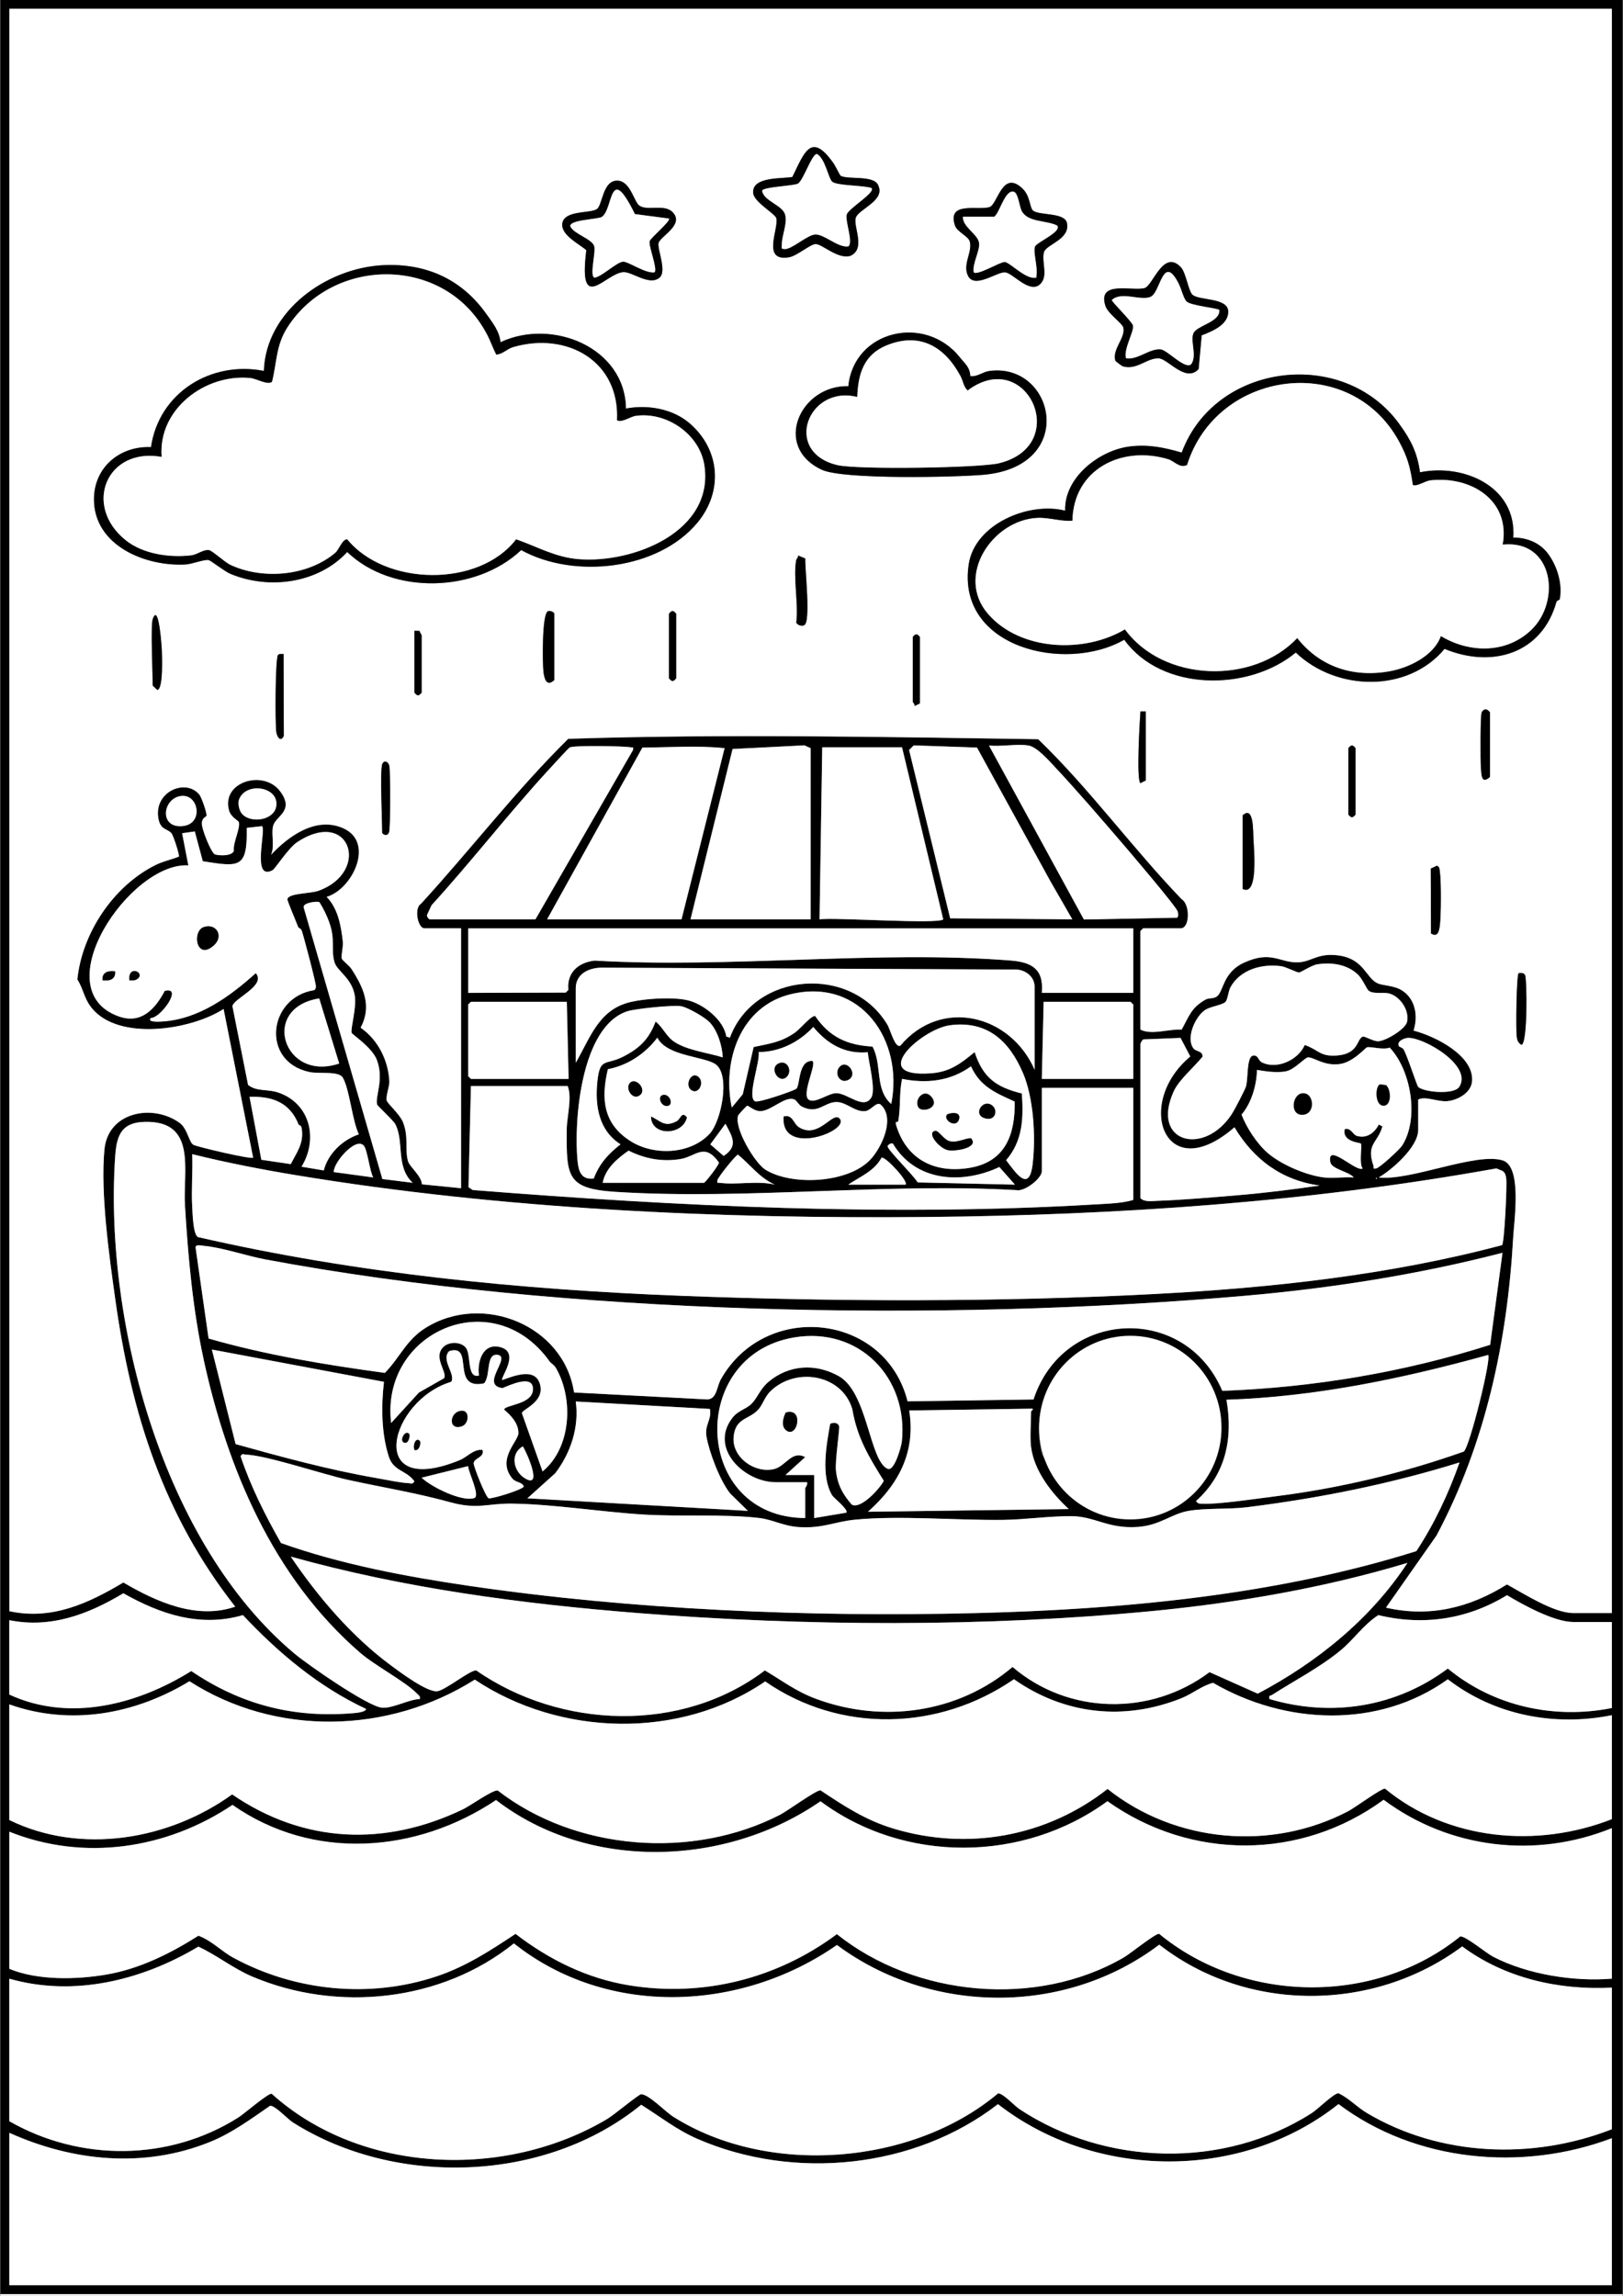 <?xml version="1.0" encoding="UTF-8"?>
<svg id="Camada_1" xmlns="http://www.w3.org/2000/svg" version="1.1" viewBox="0 0 595.28 841.89">
  <rect x="0" y="0" width="595.28" height="841.89" fill="#808080" stroke="none"/>
  <!-- Generator: Adobe Illustrator 29.0.0, SVG Export Plug-In . SVG Version: 2.1.0 Build 186)  -->
  <g>
    <path d="M.14,841.29V-.06h595v841.34H.14ZM591.19,3.23H3.43v587.63c15.54,3.36,28.92-2.84,41.8-10.53,12.05,7.07,26.85,13.76,41.03,8.87-26.25-33.39-38.11-70.74-43.96-112.47-2.23-15.93-5.51-39.03-4.02-55.11,1.3-13.99,17.79-16.91,27.57-9.85,2.89,2.09,3.43,7.15,5.08,8.06,1.35.75,20.99,5.38,21.9,4.72l-10.84-54.53c-11.98,7.76-38.48,11.85-48.35-.33-2.9-3.58-3-6.9-5.29-10.5,1.71-16.71,12.91-34.01,28.53-41.89,2.76-1.39,5.86-2.02,8.71-3.15.33-.44-2.02-7.74-2.7-8.54-1.54-1.79-3.93-1.17-4.75-5.12-2.1-10,9.88-15.28,14.98-9.07.73.89,2.86,6.78,2.58,7.75-.14.49-1.36.55-1.68,2.41-.34,1.98,3.46,11.32,4.8,11.75,1.59.51,6.25.69,6.95-1.33-.45-2.87,2.5-8.3,1.8-10.55-.16-.52-2.93-1.71-3.63-4.39-2.72-10.39,12.7-14.93,18.75-6.92,5.46,7.23-1.41,9-2.49,12.63-.88,2.96.65,7.44-.79,10.7,6.44-6.88,16.56-14.17,26.48-9.72,11.75,5.27,3.21,22.51-6.1,25.16,4.2,4.3,5.26,10.59,5.94,16.42.22,1.9-.74,5.24-.37,6.25.26.7,2.71,2.51,3.52,3.75,4.67,7.16,7.49,13.8,3.38,21.56,6.38,4.44,10.18,12.04,10.53,19.74.08,1.85-1.36,5.17-.95,7,.23,1.02,4.74,4.95,5.9,7.79,2.28,5.59.62,10.18,1.93,14.5.62,2.03,4.91,5.29,5.07,8.4l14.35,1.43v-95.31s-13.48,0-13.48,0c-2.32,0-3.96-7.38-1.16-9.07,18.2-19.87,34.85-41.58,53.93-60.42,57.29-1.85,115.04-.69,172.39.14,18.89,18.21,34.41,39.74,52.62,58.68,3.16,1.93,3.02,10.67-.34,10.67h-13.81l-.99.99v36.15c4.14,2.12,10.38-.28,15.13,0,2.81-5.04,3.44-7.94,8.73-10.99,1.19-.69,2.89-.26,4.13-1.12,2.6-1.82,2.1-8.77,9.95-12.4,10.24-4.73,13.25.22,20.19-.17,4.74-.26,7.17-3.68,15-2.44,8.77,1.38,9.66,8.05,13.64,10.03,2.28,1.14,6.34.73,9.53,2.96,4.7,3.28,5.54,9.33,3.9,14.5,7.7,1.97,22.35,9.15,21.44,18.69-.39,4.13-5.28,6.85-9.12,7.19-3.52.31-7.87-1.95-10.63-.61v11.17c0,6.2-9.5,14.53-14.46,17.41,11.55,1.36,35.43-9.24,45.4-6.27,7.23,2.15,4.26,21.86,3.9,28.29-2.15,38.12-10.12,75.47-28.11,109.29l-18.55,26.45c16.02,3.67,30.74.03,44.37-8.51,6.25,3.39,17.16,10.49,24.33,10.49h14.14V3.23ZM157.6,337.14h38.79l35.81-62.14c.17-1.4-.08-.79-.95-.96-2.24-.44-20.87-.78-22.3.07-.52.31-7.14,7.56-8.28,8.81-14.53,15.89-27.84,33.09-42.36,49.01l-1.69,3.61c-.09.59.54,1.45.99,1.6ZM200.66,337.14h49.31l15.79-62.76c-10.05-1.07-20.04-.28-30.14-.22l-34.96,62.99ZM297.31,337.14v-62.77l-2.29-1.04-26.33,1.35-15.43,62.46h44.05ZM358.34,274.15l-23.21-.8-1.69,1.69,15.07,61.71,44.79.38-8.03-13.96-26.92-49.02ZM377.19,273.38c-4.23-.68-10.03.5-14.46,0l34.82,63.81,34.26-.66c.47-.65.3-1.47.17-2.19-.3-1.63-18.25-22.65-20.94-25.78-7.39-8.58-16.15-18.79-23.9-27.05-2.37-2.53-6.8-7.62-9.95-8.13ZM330.84,274.04h-29.26l-.99,63.1c4.89-.84,43.84,1.9,45.37-.01l-15.12-63.09ZM89.1,298.8c3.42,3.16,11.21,1.87,12.17-2.9,1.5-7.48-11.38-9.51-13.69-2.44-.33,1.75.2,4.13,1.52,5.34ZM66.39,291.89c-6.61.89-8.03,11.23-.16,11.09,8.77-.15,6.8-11.98.16-11.09ZM96.12,302.96l-5.61.62c.28,14.88-2.63,14.39-16.12,12.24l-2.93-10.92-4.65.65,2.29,11.8c-21.28-1.31-53.18,45.73-25.38,55.43,8.07,2.81,13.19-2.72,16.72-9.42,6.91-1.72-1.52,9.98-5.06,9.94-1.72,1.72,3.53,1.34,4.26,1.29,13.33-.9,24.65-9.15,34.19-17.73,3.96,4.6-8.26,9.32-8.56,12.14l5.73,28.83c3.28,2.65,7.12,1.35,11.5,2.96,11.48,4.22,14.19,17.13,8.11,27.05l8.16,1.37c1.53-6.09,6.8-11.19,12.86-13.24-2.48-5.24-3.34-16.23-5.84-20.72-1.47-2.65-8.57-1.34-12.33-2.14-17.84-3.8-15.15-27.37,1.75-30,.56-.29.6-.75.67-1.31.14-1.05-4.42-18.2-5.17-20.47-.29-.86-1.21-.99-1.36-1.43-.6-1.7-4.05-9.65-3.93-10.19.5-2.23,8.43-1.96,11.46-3.07,19.23-7.04,11.51-30.64-7.92-17.77-3.1,2.05-8.1,9.76-8.88,10.19-7.91,4.32-2.42-14.39-3.94-16.1ZM120.74,338.17c-.93-2.53-2.14-5.03-3.58-7.32-.79-.46-6.03.15-5.8,1.86l28.88,99.66,11.11,1.38c-6.35-6.01-3-14.99-6.37-21.5-.72-1.4-6.54-6.68-6.68-7.2-.77-2.99,2.63-9.18-.08-16.34-1.78-4.7-9.08-9.32-9.26-9.98-.43-1.6,1.86-9.14,1.18-13.49-1.01-6.51-6.46-9.08-7.43-12.29-1.44-4.73.4-8.32-1.98-14.77ZM415.65,340.43h-243.92v23.66l35.73-.11,1-.97c-.64-6.33,3.62-10.05,9.62-10.76,49.53,2.92,103.56-3.88,152.56-.03,7.84.62,12.26,3.17,11.47,11.87h33.53v-23.67ZM501.95,363.26c-.75-.63-2.2-4.36-4.1-6.08-4.02-3.64-9.56-4.36-14.76-3.56-1.98.31-5.99,2.96-6.62,3-.76.05-4.81-2.08-6.63-2.33-7.05-.94-14.9,1.23-18.51,7.66-.8,1.42-1,4.44-1.83,5.4-1.02,1.18-5.55,1.7-7.51,3.01-3.58,2.38-7.16,10.26-4.27,14.07.96,1.26,3.31.84,3.38,2.99-2.99,3.75-8.68,8.49-10.64,12.82-8.51,18.85,11.26,23.87,21.37,8.22.94-1.45,4.78-8.8,5.17-10.09.79-2.66.2-10.61,2.44-11.25,2.07-.48,1.96,1.73,3.37,2.44,5.52,2.75,13.35-.86,15.73-6.37,5.14,1.77,5.53,4.31,11.72,3.87,8.15-.57,7.29-5.97,9.52-6.93.67-.29,3.8,1.68,5.61,1.69,2.74,0,10.1-4.45,10.67-7.08.93-4.31-2.5-9.22-6.36-10.38-2.31-.7-5.99.35-7.76-1.12ZM379.49,392.35v-30.56c0-3.61-3.45-6.23-6.9-6.24l-151.9-.69c-4.77.03-9.5,2.3-9.5,7.59v27.28c5.11-8.73,8.13-18.9,19.08-22.01,5.51-1.56,17.55-2.36,22.98-.64s12.22,7.12,13.17,13.02l1.31.43c8.92-24.09,44.37-26.98,57.74-4.8,1.2,2,2.74,8.6,4.75,7.76,15.04-17.9,40.56-11.35,49.3,8.87ZM326.89,404.84c4.66-23.36-11.17-46.32-36.69-40.3-18.56,4.38-25.39,24.35-21.8,41.62l4.03-4.87,4-17.33c5.97-1.29,10.2-1.76,15.3-5.41,1.89-1.35,5.57-5.98,7.24-5.99,5.24,7.7,11.75,10.72,21.05,11.23,3.62,6.64.73,15.71,6.88,21.05ZM117.08,366.14c-21.85,3.42-13.1,30.79,7.33,23.86l-7.33-23.86ZM207.89,367.38h-35.17l-.99.99v26.29l.99.99h35.83l-.66-28.26ZM415.65,395.64v-27.28l-.99-.99h-31.89l-.66,28.26h33.53ZM260.25,374.85c-1.75-1.83-7.82-5.32-10.27-5.83-2.82-.59-17.02.89-19.88,1.82-17.04,5.57-19.66,40.15-18.28,54.74.36,3.83,1.31,7.16,5.97,6.6,1.96-5.37,5.4-9.13,9.82-12.54-7.93-5.04-9.42-14.17-8.51-22.99s2.99-5.91,9.32-9.09,9.7-6.57,12.04-12.95c2.68,2.06,3.92,5.53,6.95,7.49,4.78,3.11,12.28,3.95,17.69,5.65-.2-4.25-1.91-9.83-4.84-12.9ZM375.17,393.4c-4.99-11.68-13.12-19.29-26.85-17.42-10.21,1.39-30.57,19.42-6.72,17.59,6.84-.52,10.83-3.59,15.88-7.77,3.06,9.39,7.88,12.86,17.32,15.19.63,8.98.37,17.34-5.77,24.46,3.52,4.58,8.47,12.24,9.74,1.33,1.17-10.06.35-24.17-3.59-33.39ZM318.27,385.86c-8.34.76-14.83-3.02-19.98-9.27-5.13,5.57-12.41,9.2-20.04,9.21.66,3.44-4.39,16.52-1.32,18.07,1.27.65,14.29-3.9,15.13-4.6,1.48-1.24.62-10.54,5.9-10.2,1.71,1.06-4.14,12.18-1.35,14.18,2.3,1.64,7.23-2.43,10.2-2.38,4.07.07,10.02,6.23,12.77,1.6,1.72-2.9-.97-12.85-1.31-16.61ZM260.26,415.78c4.29-4.6,7.57-21.15,2.44-25.31-3.87-3.15-18.04-2.92-21.61-9.94-4.44,5.87-10.83,10.14-18.15,11.56-2.59,11.01-1.65,20.12,8.41,26.43,8.54,5.36,21.83,4.85,28.9-2.74ZM418.28,382.82v56.53c1.37,1.53,4.27,1.08,6.27,1.01,9.02-.32,19.78-1.25,28.89-2.01,10.2-.85,20.48-2.14,30.59-3.6-13.97-1.92-24.15-9.53-31.26-21.36-25.6,22.25-36.92-8.74-16.2-25.96l-3.58-6.82-13.59.55c-.46.14-1.04,1.26-1.12,1.66ZM513.12,383.69c.13.22,1.3.44,1.71,1.17,1.49,2.64,4.82,13.23,5.36,13.73,2.07,1.92,13.11,2.98,15.05-.06,4.9-7.69-12.73-17.99-18.68-17.94-1.49.01-4.49,1.29-3.44,3.09ZM485.67,431.79c3.4.39,7.38-.28,10.85,0-1.65-2.14-8.07-3.01-8.57-5.6-1.47-7.54,9.63,3.91,11.86,2.3-1.44-1.66-.1-8.5-.69-9.16-.29-.33-7-.59-5.88-5.29,2.28-.59,2.92,2.05,4.41,2.49,3.65,1.09,6.46-1.06,8.07-4.15l1.32.68c-1.68,6.14-6.08,6.34-3.27,14.44.24.68-.56,1.19.96.98,1.31-.18,8.67-7.01,9.55-8.38,6.31-9.88,3.31-27.61-4.57-35.94-2.38.97-6.62-.41-8.29-.11-.59.1-5.01,5.47-10,6.14-5.85.79-9.46-2.54-11.68-2.43-1.15.05-4.95,4.48-8.02,5.09-3.35.67-7.35.05-10.69-.5-.08,5.45-2.01,12.18-5.65,16.38,1.76,4.67,5.62,10.67,9.65,14.13,4.95,4.25,14.16,8.19,20.65,8.93ZM329.25,414.3c4.28,11.61,14.57,16.02,26.61,13.92,12.97-2.27,16.5-12.31,16.31-24.26-6.99-3.19-12.64-5.43-16.03-12.92-7.62,5.46-16.2,6.4-25.29,4.6-1.05,5.02-.5,10.26-1.35,15.31-.22,1.33-1.88-1.08-.25,3.35ZM382.12,398.93v30.56c0,2.64-6.42,7.71-9.51,6.93-48.08-2.71-98.96,3.66-146.67.66-18.06-1.13-18.2-5.51-18.08-22.74.03-4.88,2.05-11.77.36-16.07h-35.5l-.89,37.09,1.55,1.03c75.15,5.97,152.79,9.76,228.16,5.29,4.44-.26,10.28-.41,14.11-1.67v-41.08h-33.53ZM109.56,412.46c-3.2-8.15-9.59-10.52-18.03-10.24l4.33,23.08,10.79,1.59c2.37-4.57,4.92-7.81,3.99-13.2-.21-1.19-1-1.04-1.07-1.23ZM322.86,404.94c-1.62-.85-3.39,2.3-5.56,2.52-3.71.37-6.84-3.35-10.46-3.34-4.54,0-6.82,4.69-12.77,1.65-1.11-.57-1.83-2.21-2.71-2.59-3.32-1.41-8.33,4.04-12.22,4.26-2.65.15-4.45-2.11-5.13-1.94-.23.06-3.14,3.22-3.22,3.44-1.75,4.42,6,17.54,9.97,20,9.75,6.04,30.43,4.93,38.54-3.77,4.18-4.48,9.24-15.39,3.57-20.24ZM74.7,498.58c-4.03-18.55-5.71-37.63-6.87-56.58-.78-12.69,4.54-31.07-14.74-30.6-9.15.22-10.42,5.68-10.91,13.46-3.84,60.82,17.85,141.3,65.75,181.47,5,4.19,26.6,19.2,32.05,19.88,3.73.47,10-3.07,13.99-3.15.26-1.11-.38-1.32-.99-1.96-4.41-4.56-15.29-10.15-21.03-15.13-31.77-27.55-48.56-67.41-57.26-107.39ZM266.08,412.09l-5.55,7.56,4.89,4.25c5.46-3.62,3.22-6.99.66-11.8ZM133.44,420.13c-2.91-3.38-11.22,6.24-11.01,9.68l14.47,1.97c-1.3-2.25-2.12-10.1-3.45-11.65ZM327.49,419.36c-.66-.35-1.83.5-1.92.95-.22,1.19,9.84,11.04,11.01,13.3l35.68.81-5.72-6.46c-13.75,6.48-30.78,5.37-39.04-8.6ZM221.04,433.76h37.15c.46,0,5.63-6.63,5.51-7.46-5.42-7.55-8.43-2.15-14.22-1.24-6.75,1.05-12.9-.13-18.92-3.1-4.16,2.89-8.5,6.53-9.51,11.81ZM550.93,456.6c.83-.9,1.88-22.19,1.51-24.52-.19-1.18-.31-1.84-1.28-2.66l-2.33-.96c-68.67,12.37-138.56,17.14-208.42,17.81-76.79.74-156.24-2.82-231.91-15.34-12.73-2.11-25.48-4.59-38-7.69.25,6.42-.36,12.96,0,19.37.15,2.59.33,10.1,2.12,11.03,58.18,13.36,118.09,19.27,177.66,21.55,56.75,2.17,116.25,2.31,172.96-.66,42.89-2.24,86.22-6.91,127.69-17.94ZM284.16,434.41c-5.79-2.65-8.77-7.15-13.49-10.99-.79.07-7.4,8.38-7.54,9.37-.19,1.33.06.85.96.97,6.23.83,13.63-.89,20.07.65ZM332.15,434.42c1.19-1.04-7.14-10.2-8.81-9.91-2.68,4.99-7.83,6.9-12.22,9.9h21.03ZM504.74,431.79v.66l.33-.33-.33-.33ZM551.08,459.4c-30.83,7.99-62.56,12.97-94.35,15.76-110.97,9.73-250.12,7.19-359.42-13.33-6.99-1.31-15.89-4.4-22.63-4.99-1.05-.09-3.24-.72-2.9.91l4.73,33.09c21.08,6.07,42.88,9.63,64.64,12.61,5.52-5.56,7.76-12.04,15.03-16.56,20.87-12.96,50.68-.89,54.38,23.74l48.98,2.55c3.44-.28,3.31-4.65,4.9-7.45,16.36-28.8,60.27-24.24,68.45,8.14l46.19-.68c10.8-33.14,55.57-35.37,69.24-3.16,33.31-1.23,66.55-6.78,98.24-16.88l4.53-33.76ZM201.57,499.25c-20.84-29.14-62.1-10.67-58.11,22.59l10.19-11.17,9.24-5.26c1.33-2.26-4.49-7.92.05-11.73,2.03-1.71,6.12-1.62,7.87.49,2.13,2.57.29,11.5,4.86,10.26-.72-4.97,1.37-12.06,7.75-10.43,7.59,1.93-.01,11.23.8,12.08,4.27-1.47,12.15-4.65,13.86,1.64s-6.57,9.11-6.67,10.49l7.59,21.39c10.48-8.58,11.45-26.45,4.97-37.81-.8-1.4-1.87-1.78-2.4-2.52ZM295.34,556.68v-10.85c0-.35,1.02-1.4.66-2.3h-11.51c-11.52,0-24.6-12.51-15.79-23.68,2.06-2.61,4.88-3.08,6.85-4.99,2.35-2.29,3.12-5.42,6.33-8.13,7.47-6.31,17.24-6.87,25.75-2.11,10.65,5.96,11.21,31.06,17.94,34,2.46,1.08,5.02-8.19,5.21-9.96,2.47-23.46-15.68-42.21-39.53-38.21-39.33,6.6-36.97,66.08,4.1,66.22ZM447.13,528.73c1.46-5.21-.88-14.76-2.93-18.99-18.16-37.51-71.19-16.07-62.08,23.28l9.19-5.93c-5.58-7.17-1.12-7.59.94-12.53,1.23-2.95,1.06-6.1,3.39-9.1,3.06-3.94,10.14-6.32,14.99-5.9,4.06.36,6.38,3.43,8.13,3.74,1.18.21,2.41-.68,3.7-.48,5.43.84,4.32,2.4,7.34,5.21,3.32,3.09,7.11,3.33,4.92,9.86M140.83,506.73l-63.11-11.84,8.71,34.68c16.97,4.74,34.25,9.43,51.65,12.45,3.24.56,8.97,1.79,11.95,1.88.92.03,1.17.56,1.97-.7-3.06-4.18-7.6-3.59-9.37-9-2.76-8.44-2.84-18.72-1.79-27.47ZM177.56,507.29c-12.58,2.64-3.28-14.75-12.8-11.81-3.19,3.22,2.47,8.39.74,11.25-22.75,6.8-31.72,42.95,3.09,28.73,2.82-1.15,5.06-4.15,8.4-3.76.79,2.81-3.06,2.89-3.27,4.88-.11,1.01,4.51,12.76,5.56,12.88,1.57.18,12.28-3.17,12.83-4.3-.44-1.7-2.89-1.38-4.22-2.99-5.85-7.1,2.25-13.64,2.25-16.63,0-3.67-2.74-6.47-5.25-8.62.35-1.87,11.02-1.8,10.58-7.89-.35-4.95-8.45-1.09-11.17.01-8.37-1.11,3.31-11.37-1.74-12.2-4.51-.63-2.47,7.44-5,10.46ZM545.82,496.87c-31.3,8.66-63.35,15.36-95.99,16.43,2.48,14.23-.26,27.39-11.16,37.14.66.99,1.18.96,2.25,1.01,5.88.25,19.74-1.85,26.32-2.67,23.68-2.94,47.21-8.53,69.64-16.48,2.17-1.71,10.17-34.08,8.93-35.43ZM428.35,511.13c-.83-.99-.98-2.76-1.86-3.73-2.77-3.02-5.92-1.34-9.03-2.15-1.61-.42-3.05-2.5-5.57-2.97-4.81-.9-11.79,1.43-14.54,5.53-1.88,2.8-.87,5.08-1.89,7.31-.77,1.68-5.03,3.35-4.04,6.9.86,3.09,10.08,4.75,12.63,3.13.81-.52.09-1.82.77-2.04,3.32-1.07,6.8,4.53,13.97.22,1.3-.78,1.68-2.71,3.12-2.87s2.39,1.78,5.08,1.26c3.08-.59,6.31-5.96,4.49-8.81-.85-1.33-2.77-1.35-3.14-1.79ZM288.1,540.9h10.52v15.78l11.83-1.98c.79-1.14-4.74-5.48-5.27-6.39-4.17-7.15-2.07-18.43-.69-26.18,1.16-.57,2.73-.58,3.27.81.31.79-1.52,12.74-1.16,16.24.53,5.15,2.48,8.79,5.84,12.59,3.32,1.77,10.19-5.83,11.72-8.73-5.44-8.7-9.82-15.89-11.55-26.3-3.77-12.73-20.63-15.59-29.98-6.61-2.22,2.14-2.86,5.04-4.61,6.89-3.43,3.63-8.26,2.89-8.94,9.83-.72,7.44,7.48,13.42,14.6,11.93,4.54-.95,6.62-7.08,11.65-4.44l-7.23,6.56ZM260.39,516.68l-49.21-2.73c1.31,9.4-1.88,18.93-7.53,26.32l-10.21,9.18,80.86,4.6-6.46-6.35c-3.82-4.72-7.8-15.44-8.71-20.88-.74-4.39,1.95-6.1,1.27-10.13ZM378.18,530.71c-.49-3.68,0-9.2,0-13.15,0-.15,1.25-.87.33-.99l-45.03.67c2.45,15.37-4.02,27.28-15.13,37.13l73.64-.99c-6.25-5.78-12.64-13.91-13.81-22.67ZM428.34,523.67c-2.78,1.05-3.98.05-5.97.55-2.19.55-4.34,2.95-7.2,3.37-3.71.55-5.9-1.04-8.52-.96-1.75.06-3.57,1.68-5.82,1.8-2.45.13-4.38-1.12-7.05-.55-1.69.36-11.68,3.67-11.65,5.12,7.23,16.14,24.33,27.26,41.85,22.45,8.41-2.31,17.59-10.81,21.01-18.75M192.33,541.98c6.99,4.48.93-9.2-.54-11.58-4.72,2.55-3.57,8.94.54,11.58ZM535.31,536.31c-25.47,7.91-51.41,13.11-77.92,16.42-6.64.83-15.35.23-21.64,1.37s-10.31,5.28-18.47,5.86c-10.84.77-15.72-3.91-24.34-3.96-7.84-.05-17.03,1.27-24.93,1.37-17.04.22-38.24-1.71-54.62-.05-7.39.75-11.68,3.24-20.39,2.69-5.58-.35-9.74-2.77-14.43-3.32-13.15-1.55-29.14-.43-42.76-1.29-15.4-.97-32.88-3.8-47.95-3.99-9.15-.12-12.67,2.23-22.55-.46-13.24-3.62-24.44-5.35-37.75-8.27-9.1-1.99-29.96-9.05-37.49-9.24-.76-.02-1.06-.69-1.84.59,3.79,11.24,8.99,21.59,14.83,31.83,21.78,7.78,46.06,12.35,69.09,15.72,60,8.78,124.63,11.47,185.34,9.98,53.94-1.32,110.51-6.54,162-22.74,6.65-10.16,11.77-21.02,15.81-32.49ZM171.7,537.64l-17.06,4.24c3.47,3.37,14.79,8.97,19.28,7.48,2.37-.79-2.16-9.43-2.22-11.72ZM516.24,573.11c-30.58,9.2-62.5,14.7-94.35,17.74-61.15,5.83-126.79,5.51-188.01.66-42.86-3.4-85.88-9.13-127.24-20.69,9.96,14.72,22.2,29.1,36.52,39.73,3.35,2.49,13.78,10.35,17.4,9.6,3.2-.66,11.94-7.81,14.1-7.6,30.98,21.53,75.36,23.11,105.87,0,6.53,3.86,11.33,7.64,18.58,10.35,24.43,9.15,52.28,5.35,72.26-11.62,20.56,17.58,50.71,18.08,72.25,1.9l17.69,7.89c21.68-11.43,41.43-27.39,54.92-47.97ZM3.43,594.14v27.28c21.99,10.18,47.03,3.69,66.74-8.63,17.82,12.1,36.85,17.19,58.5,15.52.96-.07,5.55-.3,5.61-1.62-17.3-8.07-32.17-20.54-45.17-34.4-15.69,4.56-30.22-.31-43.86-8.01-12.8,7.67-26.52,12.93-41.8,9.87ZM591.19,594.8h-14.14c-6.97,0-18.34-6.22-24.33-9.83-14.45,8.85-30.66,11.3-47.18,7.31-5.42,3.46-9.09,9.03-13.97,13.03-7.66,6.27-16.83,10.97-25.11,16.29-.62.4-1.19-.1-.85,1.45,22.8,6.76,46.39,2.99,65.41-11.18,16.72,13.83,38.91,18.69,60.16,14.48v-31.55ZM591.19,628.98c-21.07,4.25-43.1,0-60.16-13.17-25.49,18.26-59.65,16.7-86.11,1.29-4.2,1.12-7.54,4.01-11.53,5.62-21.01,8.45-42.99,6.05-61.5-6.93-27.5,18.95-63.59,19.96-91.24.81-31.37,21.42-75.21,20.19-106.51-.66-31.61,19.96-72.97,20.93-104.65.59-19.93,12.12-43.7,16.45-66.07,8.49v42.4c26.25,12.86,58.64,7.27,81.73-9.4,26.28,18.03,56.07,19.19,84.63,5.48,2.64-1.27,10.73-7.08,12.75-6.93,28.64,22.2,71.52,25.45,103.61,8.9,2.71-1.4,13.05-8.95,14.78-8.96,8.68,5.8,16.63,10.99,26.78,14.05,27.25,8.2,56.16,3.01,78.53-14.54,24.85,19.79,60.17,22.93,88.32,8.13,2.31-1.22,12.09-8.37,13.43-8.26,23.09,19.06,55.74,21.98,83.21,11.21v-38.12ZM591.19,670.39c-27.89,11.33-59.57,7.59-83.72-10.4-30.33,22.25-70.72,22.25-101.3.52-30.82,22.57-74.5,22.89-105.23.03-34.71,24.01-85.04,25.71-119.01-.45-29.2,19.54-67.14,22.45-96.66,1.78-24.14,16.2-54.54,20.78-81.85,9.83v50.28c10.33,4.3,24.62,3.99,35.63,2.1,12.17-2.09,23.43-7.72,33.72-14.24,4.87,1.78,8.44,5.7,12.9,8.12,22.6,12.23,49.93,14.95,74.37,6.81,10.8-3.6,19.64-9.4,29.04-15.61,12.29,9.44,26.19,16.35,41.68,18.87,27.16,4.43,54.28-2.46,76.18-18.77,28.72,22.97,73.14,27.16,105.2,8.57,2.36-1.37,11.55-8.82,12.99-8.7,31.03,25.6,79.09,26.4,110.48.95,2.02-.11,9.41,6.09,12.02,7.45,12.53,6.52,29.63,9.22,43.55,8.06v-55.21ZM591.19,728.89c-19.37,1-39.25-3.47-54.89-15.12-32.56,24.25-79.1,24.36-111.11-.64-34.43,26.07-83.67,25.76-118.23.12-35.18,24.5-84.15,26.66-118.48-.58-26.52,21.33-64.63,25.4-95.89,12.19-7.05-2.98-12.95-7.81-19.84-11.01-20.68,12.36-45.61,18.53-69.34,11.76v52.26c26.02,14.88,58.66,14.71,84.06-1.41,2.09-1.32,10.84-8.91,12.16-8.67,32.76,29.54,85.77,31.52,123.15,9.21,2.34-1.4,11.6-9.07,12.36-9.04,2.94.11,8.77,6.36,11.83,8.29,34.75,21.93,87.69,17.79,119.08-8.58,1.82-.12,5.98,4.53,7.94,5.82,31.65,20.85,74.89,21.97,107.07,1.43,2.33-1.49,8.13-7.3,9.85-7.31,3.87,1.81,6.77,5.08,10.52,7.3,26.94,15.95,60.81,17.19,89.75,5.91v-51.93ZM591.19,784.1c-32.85,12.37-71.99,8.76-100.26-12.51-35.51,28.26-89.19,27.83-124.9.02-30.52,23.65-74.78,28.1-110.11,12.79-7.8-3.38-13.68-8.14-20.75-12.56-34.9,28.51-89.86,30.4-127.7,6.51-2.16-1.37-6.39-6.15-8.38-6.15-7.22,4.95-14.02,10.04-22.23,13.34-24.11,9.68-50.12,7.07-73.43-3.41v55.87h587.77v-53.9Z"/>
    <rect x=".14" y="841.29" width="595" height=".66" fill="#fff"/>
    <path d="M591.19,3.23v588.28h-14.14c-7.17,0-18.08-7.1-24.33-10.49-13.63,8.54-28.35,12.18-44.37,8.51l18.55-26.45c17.99-33.82,25.96-71.17,28.11-109.29.36-6.42,3.33-26.14-3.9-28.29-9.97-2.97-33.85,7.63-45.4,6.27,4.96-2.88,14.46-11.21,14.46-17.41v-11.17c2.76-1.34,7.11.92,10.63.61,3.85-.34,8.73-3.06,9.12-7.19.91-9.54-13.74-16.72-21.44-18.69,1.63-5.18.8-11.22-3.9-14.5-3.19-2.22-7.25-1.82-9.53-2.96-3.98-1.98-4.87-8.65-13.64-10.03-7.83-1.24-10.26,2.18-15,2.44-6.94.38-9.95-4.57-20.19.17-7.85,3.63-7.35,10.58-9.95,12.4-1.24.87-2.94.44-4.13,1.12-5.29,3.06-5.92,5.95-8.73,10.99-4.75-.28-10.99,2.11-15.13,0v-36.15l.99-.99h13.81c3.36,0,3.5-8.74.34-10.67-18.21-18.94-33.73-40.47-52.62-58.68-57.36-.83-115.1-1.99-172.39-.14-19.08,18.84-35.74,40.55-53.93,60.42-2.8,1.69-1.17,9.07,1.16,9.07h13.48v95.31s-14.36-1.43-14.36-1.43c-.17-3.11-4.46-6.37-5.07-8.4-1.32-4.32.35-8.91-1.93-14.5-1.16-2.84-5.67-6.77-5.9-7.79-.41-1.83,1.03-5.15.95-7-.35-7.7-4.14-15.3-10.53-19.74,4.11-7.75,1.29-14.39-3.38-21.56-.81-1.24-3.25-3.04-3.52-3.75-.38-1.01.59-4.35.37-6.25-.67-5.83-1.74-12.11-5.94-16.42,9.32-2.65,17.86-19.89,6.1-25.16-9.93-4.45-20.05,2.84-26.48,9.72,1.44-3.27-.09-7.74.79-10.7,1.07-3.63,7.95-5.39,2.49-12.63-6.05-8.01-21.47-3.47-18.75,6.92.7,2.69,3.47,3.88,3.63,4.39.7,2.26-2.25,7.68-1.8,10.55-.7,2.03-5.36,1.85-6.95,1.33-1.34-.43-5.14-9.77-4.8-11.75.32-1.85,1.54-1.92,1.68-2.41.28-.97-1.85-6.86-2.58-7.75-5.1-6.21-17.07-.94-14.98,9.07.83,3.95,3.21,3.33,4.75,5.12.68.79,3.03,8.09,2.7,8.54-2.86,1.13-5.96,1.75-8.71,3.15-15.62,7.88-26.83,25.18-28.53,41.89,2.28,3.59,2.39,6.92,5.29,10.5,9.86,12.18,36.36,8.09,48.35.33l10.84,54.53c-.9.66-20.54-3.97-21.9-4.72-1.65-.92-2.19-5.98-5.08-8.06-9.79-7.06-26.27-4.14-27.57,9.85-1.49,16.08,1.79,39.18,4.02,55.11,5.85,41.73,17.71,79.08,43.96,112.47-14.18,4.89-28.98-1.8-41.03-8.87-12.88,7.68-26.27,13.89-41.8,10.53V3.23h587.77ZM305.46,59.51c-8.08-11.28-10.52-3.31-14.83,5.4-3.78.68-14.65-.19-14.36,5.64-.11,3.33,7.96,7.73,8.46,9.4,1.1,3.74-5.63,16.15,4.72,14.39,2.81-.48,7.68-4.72,9.62-4.84,2.46-.16,8.07,5.7,12.89,4.31,5.65-2.67,1.04-10.4,1.9-13.85.8-3.19,10.87-6.3,8.32-11.85-1.34-4.1-11.42-2.07-13.89-3.69-.24-.15-1.84-3.56-2.81-4.91ZM218.91,76.69c-2.34,1.67-12.06.29-12.66,5.33-.51,4.26,6.11,7.35,8.81,9.74-3.01,23.86,6.9,8.51,13.54,8.03,3.24-.23,9.42,5.09,13.22,2.11,2.95-2.32-.8-10.5-.28-12.75.56-2.45,9.65-6.76,5.17-11.33-3.05-3.11-9.04-.37-12.12-2.34-2.04-1.3-3.28-8.92-7.95-9.21-5.61-.35-5.57,8.9-7.72,10.43ZM375.18,69.31c-7.59-7.47-9.2,5.78-12.31,6.67-4.37,1.25-15.59-2.25-12.6,6.75.76,2.28,4.85,3.89,5.4,5.77,1.12,3.83-2.65,8.27-.69,12.51,2.35,5.11,10.63-1.32,13.6-1.15,2.77.16,8.1,7.03,12.19,4.92,4.28-2.84,1.03-8.6,2.14-12.34.83-2.82,9.66-4.62,8.43-10.64-.83-4.04-10.38-2.66-12.51-4.62-1.18-1.09-.98-5.23-3.65-7.86ZM433.19,98.09c-6.46-7.01-10.35,6.7-13.37,7.55-4.48,1.27-17.59-3.03-14.33,6.67.92,2.72,6.19,6.28,6.53,7.83.82,3.8-4.17,7.89-2.95,12.1.07.24,2.44,2,2.67,2.07,5.28,1.6,9.03-3.26,13.41-2.88,3.3.28,9.82,9.04,14.47,3.89l1.12-12.35c3.87-1.48,9.98-4.08,9.72-8.92s-10.82-3.81-13.12-5.98c-1.46-1.38-2.38-8.05-4.16-9.98ZM178.56,115.39c-9.02-12.93-22.22-18.94-38.04-18.15-20.85,1.04-42.98,16.79-43.73,38.77-19.44-3.8-38.5,8-41.4,27.95-11.39-.49-20.86,7.35-20.91,19.04-.07,17.07,18.96,24.85,33.69,23.98,2.2-.13,6.83-1.93,8.32-1.62.94.19,5.75,4.1,8.01,5.05,14.2,5.95,32.25,3.51,42.86-8,16.58,15.91,47.28,14.93,63.81-.7,19.4,10.72,50.33,7.31,64.72-10.16,9.33-11.33,8.32-26.53-2.86-36.25-6.24-5.43-15.47-6.99-23.44-5.49-.33-22.46-27.1-33.22-46.01-24.32-.42-4.1-2.9-7.07-5.01-10.11ZM352.14,131.15c-12.69-16.09-38.92-10.09-40.98,10.48-17.63-.46-27.93,22.2-9.7,30.65,7.88,3.65,48.99,2.74,59.28,1.83,34.74-3.06,26.05-41.37,2.05-38.04-2.43.34-4.35,2.21-6.92,1.87-.05-3.24-2.12-4.75-3.72-6.78ZM513.22,155.47c-20.51-28.29-67.59-22.47-79.79,10.5-6.39-1.82-11.9-3.03-18.69-2.28-11.31,1.25-24.44,11.26-24.07,23.59-13.38-3.38-33.08,4.93-35.34,19.55-4.75,30.69,35.42,40.16,57.02,27.77,13.75,19.07,45.63,19.03,62.92,4.7,14.83,14.2,41.08,14.88,54.56-1.35,17.44,7.22,35.76,1.78,41.05-17.28.14-.5,1.14-.56,1.22-1,.99-5.6-.93-11.99-4.29-16.56-2.98-4.07-7.78-5.96-12.77-5.97,1.26-18.76-18.27-27.21-34.22-23.93-1.03-7.42-3.42-11.97-7.6-17.73ZM292.05,205.35c-1.22,6.29.91,16.28,0,23.01.63.96,1.87,1.33,2.89.93,2.55-1.01.24-20.87.42-24.47l-2.64-1.11c.14.67-.59,1.26-.67,1.65ZM203.29,249.39v-24.32c0-.55-1.42-1.21-2.26-.94-2.32.75-2.03,18.91-1.72,22.01.25,2.48,1.06,5.98,3.98,3.26ZM245.37,225.07v23.66c1.03,1.34,1.63,1.29,2.63,0v-23.66c-1.03-1.34-1.63-1.29-2.63,0ZM56.02,227.04c-.82,2.37,0,20.13,0,24.32,0,.2,1.33,1.21,1.64,1.63,2.26-.06,1.77-12.57,1.68-14.81-.05-1.09-1.13-17.52-3.32-11.14ZM152.01,231.31v22.68c1.03,1.34,1.63,1.29,2.63,0v-21.03c0-.24-.74-1.03-.73-1.58l-1.9-.06ZM337.41,257.93v-24.32c-1.03-1.34-1.63-1.29-2.63,0v23.66c0,.27.84,1,.67,1.64l1.96-.98ZM104.01,239.86c-.68.03-1.43-.21-2.01.29-1.07.94-1.1,25.6-.65,28.34.31,1.88,1.64,3.77,2.74,1.36l-.08-29.98ZM546.49,284.88v-23.66c-1.02-1.29-2.08-1.57-3.03-.03-.54.87-.48,18.04-.29,20.43.21,2.64.2,6.13,3.32,3.26ZM420.25,260.89h-1.97c-.27,3.53-1.54,25.26,0,26.29l1.96-.98v-25.31ZM494.55,274.37v24.32c1.03,1.34,1.63,1.29,2.63,0v-24.32c-1.03-1.34-1.63-1.29-2.63,0ZM140.18,280.28c-.84,2.45,0,20.67,0,24.98,0,.65,1.87,1.75,2.52-.11.52-1.46.48-22.55.1-24.2-.45-1.98-2.11-2.17-2.62-.67ZM455.76,325.97c5.79,2.95,4.18-14.31,3.98-18.11-.17-3.19.16-12.63-3.98-8.84v26.95ZM524.86,342.31c2.42,1.45,2.93-.66,3.23-2.86.47-3.5.53-16.35.02-19.76-.14-.91-.02-1.79-1.08-2.23l-2.26,1.07.09,23.78ZM557.01,356.86c-.82.83-1.04,21.01-.69,23.37.21,1.42.49,2.06,1.68,2.91,2.36-.11,2.08-24.54,1.33-25.63-.62-.9-1.37-.66-2.31-.65Z" fill="#fff"/>
    <path d="M591.19,728.89v51.93c-28.93,11.28-62.81,10.04-89.75-5.91-3.75-2.22-6.65-5.49-10.52-7.3-1.73,0-7.52,5.82-9.85,7.31-32.17,20.54-75.41,19.42-107.07-1.43-1.97-1.3-6.12-5.95-7.94-5.82-31.39,26.37-84.32,30.51-119.08,8.58-3.06-1.93-8.9-8.18-11.83-8.29-.77-.03-10.02,7.64-12.36,9.04-37.38,22.31-90.39,20.33-123.15-9.21-1.32-.24-10.07,7.35-12.16,8.67-25.4,16.12-58.04,16.29-84.06,1.41v-52.26c23.73,6.77,48.66.6,69.34-11.76,6.89,3.19,12.79,8.03,19.84,11.01,31.26,13.21,69.37,9.14,95.89-12.19,34.33,27.24,83.3,25.09,118.48.58,34.55,25.65,83.8,25.95,118.23-.12,32.01,25,78.55,24.89,111.11.64,15.64,11.65,35.52,16.12,54.89,15.12Z" fill="#fff"/>
    <path d="M591.19,784.1v53.9H3.43v-55.87c23.31,10.48,49.32,13.09,73.43,3.41,8.21-3.3,15.01-8.38,22.23-13.34,1.99,0,6.22,4.78,8.38,6.15,37.84,23.89,92.8,22,127.7-6.51,7.08,4.42,12.96,9.18,20.75,12.56,35.33,15.3,79.59,10.85,110.11-12.79,35.71,27.81,89.4,28.25,124.9-.02,28.27,21.27,67.41,24.87,100.26,12.51Z" fill="#fff"/>
    <path d="M591.19,670.39v55.21c-13.92,1.16-31.02-1.55-43.55-8.06-2.61-1.36-10-7.56-12.02-7.45-31.39,25.45-79.46,24.65-110.48-.95-1.44-.12-10.62,7.33-12.99,8.7-32.06,18.59-76.48,14.4-105.2-8.57-21.9,16.31-49.02,23.19-76.18,18.77-15.49-2.52-29.39-9.43-41.68-18.87-9.4,6.22-18.24,12.02-29.04,15.61-24.45,8.14-51.78,5.42-74.37-6.81-4.46-2.41-8.03-6.34-12.9-8.12-10.29,6.52-21.55,12.15-33.72,14.24-11.02,1.89-25.3,2.2-35.63-2.1v-50.28c27.31,10.95,57.71,6.37,81.85-9.83,29.51,20.66,67.46,17.75,96.66-1.78,33.97,26.17,84.3,24.47,119.01.45,30.73,22.85,74.41,22.53,105.23-.03,30.58,21.73,70.96,21.73,101.3-.52,24.15,17.98,55.84,21.72,83.72,10.4Z" fill="#fff"/>
    <path d="M591.19,628.98v38.12c-27.47,10.77-60.12,7.85-83.21-11.21-1.34-.11-11.11,7.05-13.43,8.26-28.16,14.8-63.48,11.66-88.32-8.13-22.37,17.55-51.28,22.74-78.53,14.54-10.16-3.06-18.1-8.25-26.78-14.05-1.73,0-12.06,7.56-14.78,8.96-32.09,16.55-74.97,13.3-103.61-8.9-2.02-.14-10.1,5.66-12.75,6.93-28.56,13.71-58.35,12.55-84.63-5.48-23.09,16.68-55.48,22.26-81.73,9.4v-42.4c22.37,7.96,46.13,3.63,66.07-8.49,31.68,20.34,73.04,19.37,104.65-.59,31.3,20.85,75.14,22.07,106.51.66,27.66,19.15,63.74,18.14,91.24-.81,18.51,12.98,40.49,15.38,61.5,6.93,4-1.61,7.34-4.5,11.53-5.62,26.47,15.41,60.63,16.97,86.11-1.29,17.06,13.16,39.09,17.42,60.16,13.17Z" fill="#fff"/>
    <path d="M550.93,456.6c-41.47,11.03-84.8,15.69-127.69,17.94-56.71,2.96-116.21,2.83-172.96.66-59.57-2.28-119.47-8.19-177.66-21.55-1.8-.93-1.97-8.43-2.12-11.03-.37-6.42.24-12.95,0-19.37,12.51,3.1,25.26,5.58,38,7.69,75.67,12.52,155.12,16.07,231.91,15.34,69.86-.67,139.76-5.43,208.42-17.81l2.33.96c.97.82,1.09,1.48,1.28,2.66.38,2.33-.67,23.62-1.51,24.52Z" fill="#fff"/>
    <path d="M535.31,536.31c-4.04,11.48-9.16,22.34-15.81,32.49-51.49,16.2-108.06,21.42-162,22.74-60.71,1.49-125.34-1.19-185.34-9.98-23.03-3.37-47.3-7.94-69.09-15.72-5.84-10.24-11.04-20.58-14.83-31.83.78-1.28,1.08-.6,1.84-.59,7.53.19,28.39,7.25,37.49,9.24,13.31,2.91,24.52,4.65,37.75,8.27,9.87,2.7,13.4.34,22.55.46,15.07.2,32.55,3.03,47.95,3.99,13.62.86,29.61-.26,42.76,1.29,4.69.55,8.85,2.97,14.43,3.32,8.71.55,13-1.94,20.39-2.69,16.38-1.65,37.58.27,54.62.05,7.89-.1,17.09-1.42,24.93-1.37,8.62.06,13.5,4.73,24.34,3.96,8.16-.58,12.27-4.73,18.47-5.86s15-.54,21.64-1.37c26.5-3.31,52.45-8.5,77.92-16.42Z" fill="#fff"/>
    <path d="M551.08,459.4l-4.53,33.76c-31.69,10.1-64.93,15.65-98.24,16.88-13.67-32.2-58.44-29.97-69.24,3.16l-46.19.68c-8.17-32.38-52.09-36.95-68.45-8.14-1.59,2.81-1.46,7.18-4.9,7.45l-48.98-2.55c-3.7-24.63-33.51-36.7-54.38-23.74-7.27,4.52-9.51,11-15.03,16.56-21.76-2.98-43.56-6.54-64.64-12.61l-4.73-33.09c-.33-1.63,1.86-1,2.9-.91,6.74.59,15.64,3.68,22.63,4.99,109.31,20.52,248.45,23.06,359.42,13.33,31.79-2.79,63.52-7.78,94.35-15.76Z" fill="#fff"/>
    <path d="M516.24,573.11c-13.49,20.58-33.24,36.54-54.92,47.97l-17.69-7.89c-21.54,16.17-51.7,15.67-72.25-1.9-19.98,16.98-47.83,20.77-72.26,11.62-7.25-2.72-12.05-6.49-18.58-10.35-30.51,23.11-74.89,21.52-105.87,0-2.16-.2-10.9,6.94-14.1,7.6-3.61.75-14.04-7.12-17.4-9.6-14.32-10.63-26.57-25.01-36.52-39.73,41.36,11.56,84.38,17.29,127.24,20.69,61.22,4.85,126.87,5.18,188.01-.66,31.85-3.04,63.77-8.54,94.35-17.74Z" fill="#fff"/>
    <path d="M74.7,498.58c8.7,39.98,25.49,79.84,57.26,107.39,5.74,4.98,16.61,10.57,21.03,15.13.61.63,1.26.84.99,1.96-3.99.08-10.26,3.62-13.99,3.15-5.45-.68-27.06-15.69-32.05-19.88-47.9-40.18-69.59-120.66-65.75-181.47.49-7.78,1.76-13.23,10.91-13.46,19.28-.47,13.96,17.91,14.74,30.6,1.16,18.94,2.84,38.03,6.87,56.58Z" fill="#fff"/>
    <path d="M96.12,302.96c1.52,1.71-3.97,20.42,3.94,16.1.78-.43,5.78-8.13,8.88-10.19,19.42-12.87,27.14,10.74,7.92,17.77-3.03,1.11-10.96.84-11.46,3.07-.12.53,3.33,8.49,3.93,10.19.16.44,1.08.57,1.36,1.43.76,2.27,5.31,19.42,5.17,20.47-.07.56-.11,1.02-.67,1.31-16.9,2.63-19.59,26.2-1.75,30,3.75.8,10.86-.51,12.33,2.14,2.5,4.5,3.36,15.48,5.84,20.72-6.06,2.05-11.33,7.14-12.86,13.24l-8.16-1.37c6.08-9.92,3.37-22.83-8.11-27.05-4.39-1.61-8.23-.32-11.5-2.96l-5.73-28.83c.3-2.82,12.52-7.54,8.56-12.14-9.54,8.58-20.86,16.83-34.19,17.73-.73.05-5.98.43-4.26-1.29,3.54.04,11.97-11.66,5.06-9.94-3.52,6.7-8.65,12.23-16.72,9.42-27.8-9.7,4.1-56.74,25.38-55.43l-2.29-11.8,4.65-.65,2.93,10.92c13.5,2.15,16.4,2.64,16.12-12.24l5.61-.62ZM74.91,339.91c-4.63,1.36-2.94,12.56,3.49,6.79,3.75-3.36,1.03-8.12-3.49-6.79ZM42.21,356.2c-2.51-.32-4.89.3-4.59,3.28,2.51.32,4.89-.3,4.59-3.28ZM47.48,359.48c.89.02,1.8.17,2.62-.33,3.8-2.29-3.31-5.71-2.62.33Z" fill="#fff"/>
    <path d="M382.12,398.93h33.53v41.08c-3.83,1.26-9.67,1.4-14.11,1.67-75.36,4.47-153,.68-228.16-5.29l-1.55-1.03.89-37.09h35.5c1.69,4.3-.33,11.19-.36,16.07-.12,17.23.02,21.61,18.08,22.74,47.71,2.99,98.59-3.38,146.67-.66,3.09.78,9.51-4.29,9.51-6.93v-30.56Z" fill="#fff"/>
    <path d="M415.65,340.43v23.66h-33.53c.79-8.69-3.63-11.25-11.47-11.86-49.01-3.85-103.04,2.95-152.56.03-6,.7-10.27,4.43-9.62,10.76l-1,.97-35.73.11v-23.66h243.92Z" fill="#fff"/>
    <path d="M545.82,496.87c1.24,1.35-6.77,33.72-8.93,35.43-22.43,7.95-45.96,13.54-69.64,16.48-6.58.82-20.44,2.92-26.32,2.67-1.07-.05-1.59-.02-2.25-1.01,10.9-9.75,13.64-22.91,11.16-37.14,32.64-1.07,64.69-7.77,95.99-16.43Z" fill="#fff"/>
    <path d="M3.43,594.14c15.28,3.06,29.01-2.2,41.8-9.87,13.64,7.7,28.17,12.57,43.86,8.01,13,13.86,27.87,26.33,45.17,34.4-.06,1.32-4.64,1.55-5.61,1.62-21.64,1.67-40.68-3.43-58.5-15.52-19.71,12.32-44.75,18.81-66.74,8.63v-27.28Z" fill="#fff"/>
    <path d="M591.19,594.8v31.55c-21.24,4.21-43.44-.65-60.16-14.48-19.03,14.17-42.62,17.94-65.41,11.18-.34-1.55.22-1.05.85-1.45,8.29-5.32,17.45-10.02,25.11-16.29,4.88-3.99,8.55-9.56,13.97-13.03,16.52,3.99,32.73,1.54,47.18-7.31,5.99,3.61,17.36,9.83,24.33,9.83h14.14Z" fill="#fff"/>
    <path d="M379.49,392.35c-8.74-20.22-34.26-26.77-49.3-8.87-2.01.83-3.54-5.76-4.75-7.76-13.36-22.18-48.82-19.3-57.74,4.8l-1.31-.43c-.95-5.9-7.78-11.31-13.17-13.02s-17.47-.92-22.98.64c-10.95,3.11-13.96,13.28-19.08,22.01v-27.28c0-5.29,4.74-7.56,9.5-7.59l151.9.69c3.46.01,6.9,2.63,6.9,6.24v30.56Z" fill="#fff"/>
    <path d="M501.95,363.26c1.77,1.47,5.44.43,7.76,1.12,3.85,1.16,7.29,6.07,6.36,10.38-.57,2.63-7.92,7.09-10.67,7.08-1.81,0-4.94-1.97-5.61-1.69-2.24.95-1.37,6.35-9.52,6.93-6.19.44-6.58-2.1-11.72-3.87-2.38,5.51-10.21,9.12-15.73,6.37-1.42-.7-1.31-2.92-3.37-2.44-2.24.64-1.65,8.58-2.44,11.25-.38,1.29-4.23,8.64-5.17,10.09-10.12,15.65-29.89,10.63-21.37-8.22,1.95-4.33,7.65-9.07,10.64-12.82-.07-2.15-2.43-1.73-3.38-2.99-2.88-3.81.69-11.69,4.27-14.07,1.96-1.31,6.49-1.83,7.51-3.01.83-.96,1.03-3.98,1.83-5.4,3.61-6.43,11.46-8.61,18.51-7.66,1.82.24,5.87,2.38,6.63,2.33.63-.04,4.65-2.69,6.62-3,5.2-.81,10.74-.08,14.76,3.56,1.9,1.72,3.35,5.46,4.1,6.08Z" fill="#fff"/>
    <path d="M200.66,337.14l34.96-62.99c10.1-.06,20.09-.85,30.14.22l-15.79,62.76h-49.31Z" fill="#fff"/>
    <path d="M330.84,274.04l15.12,63.09c-1.53,1.91-40.48-.82-45.37.01l.99-63.1h29.26Z" fill="#fff"/>
    <polygon points="297.31 337.14 253.26 337.14 268.69 274.67 295.02 273.32 297.31 274.37 297.31 337.14" fill="#fff"/>
    <polygon points="358.34 274.15 385.26 323.17 393.3 337.13 348.51 336.76 333.44 275.05 335.13 273.35 358.34 274.15" fill="#fff"/>
    <path d="M260.39,516.68c.69,4.03-2,5.74-1.27,10.13.91,5.43,4.89,16.16,8.71,20.88l6.46,6.35-80.86-4.6,10.21-9.18c5.65-7.39,8.84-16.91,7.53-26.32l49.21,2.73Z" fill="#fff"/>
    <path d="M157.6,337.14c-.45-.15-1.08-1.02-.99-1.6l1.69-3.61c14.52-15.92,27.83-33.13,42.36-49.01,1.14-1.25,7.76-8.5,8.28-8.81,1.43-.85,20.06-.51,22.3-.07.88.17,1.12-.44.95.96l-35.81,62.14h-38.79Z" fill="#fff"/>
    <path d="M140.83,506.73c-1.04,8.75-.97,19.03,1.79,27.47,1.77,5.41,6.31,4.82,9.37,9-.8,1.26-1.05.72-1.97.7-2.98-.09-8.71-1.32-11.95-1.88-17.4-3.02-34.68-7.71-51.65-12.45l-8.71-34.68,63.11,11.84Z" fill="#fff"/>
    <path d="M485.67,431.79c-6.49-.74-15.7-4.68-20.65-8.93-4.03-3.46-7.89-9.46-9.65-14.13,3.64-4.19,5.57-10.93,5.65-16.38,3.34.55,7.34,1.17,10.69.5,3.07-.61,6.87-5.03,8.02-5.09,2.22-.1,5.83,3.23,11.68,2.43,4.99-.68,9.41-6.04,10-6.14,1.67-.3,5.91,1.08,8.29.11,7.88,8.33,10.88,26.06,4.57,35.94-.88,1.37-8.24,8.2-9.55,8.38-1.52.21-.73-.3-.96-.98-2.81-8.1,1.6-8.3,3.27-14.44l-1.32-.68c-1.61,3.09-4.43,5.24-8.07,4.15-1.49-.44-2.13-3.07-4.41-2.49-1.12,4.7,5.59,4.96,5.88,5.29.59.66-.75,7.5.69,9.16-2.23,1.6-13.33-9.85-11.86-2.3.5,2.59,6.92,3.46,8.57,5.6-3.47-.28-7.45.39-10.85,0ZM506.13,397.66c-1.87.72-1.93,8.43,1.77,7.76,2.55-.59,2.24-5.93.47-7.5l-2.24-.26ZM477.27,401c-3.31.74-4.2,7.93.45,7.79,5.14-.16,4.21-8.84-.45-7.79Z" fill="#fff"/>
    <path d="M378.18,530.71c1.17,8.76,7.55,16.89,13.81,22.67l-73.64.99c11.12-9.85,17.59-21.75,15.13-37.13l45.03-.67c.92.12-.33.84-.33.99,0,3.94-.49,9.47,0,13.15Z" fill="#fff"/>
    <path d="M377.19,273.38c3.16.51,7.58,5.6,9.95,8.13,7.75,8.26,16.51,18.47,23.9,27.05,2.69,3.12,20.64,24.14,20.94,25.78.13.72.3,1.54-.17,2.19l-34.26.66-34.82-63.81c4.43.5,10.23-.68,14.46,0Z" fill="#fff"/>
    <path d="M295.34,556.68c-41.08-.14-43.43-59.61-4.1-66.22,23.85-4,42,14.75,39.53,38.21-.19,1.77-2.74,11.04-5.21,9.96-6.73-2.94-7.28-28.05-17.94-34-8.51-4.76-18.28-4.19-25.75,2.11-3.21,2.71-3.98,5.85-6.33,8.13-1.96,1.91-4.79,2.37-6.85,4.99-8.81,11.17,4.27,23.68,15.79,23.68h11.51c.36.9-.66,1.95-.66,2.3v10.85Z" fill="#fff"/>
    <path d="M288.1,540.9l7.23-6.56c-5.03-2.65-7.11,3.49-11.65,4.44-7.12,1.49-15.32-4.48-14.6-11.93.68-6.94,5.51-6.2,8.94-9.83,1.75-1.85,2.39-4.76,4.61-6.89,9.35-8.99,26.21-6.13,29.98,6.61,1.73,10.42,6.11,17.6,11.55,26.3-1.53,2.89-8.4,10.49-11.72,8.73-3.36-3.79-5.31-7.43-5.84-12.59-.36-3.5,1.47-15.44,1.16-16.24-.54-1.39-2.11-1.38-3.27-.81-1.38,7.75-3.48,19.03.69,26.18.53.91,6.06,5.25,5.27,6.39l-11.83,1.98v-15.78h-10.52ZM288.2,517.99c-.94,1.89-1.81,5.02.18,6.54,4.08,3.11,6.64-8.53-.18-6.54Z" fill="#fff"/>
    <path d="M418.28,382.82c.08-.4.66-1.52,1.12-1.66l13.59-.55,3.58,6.82c-20.72,17.22-9.4,48.21,16.2,25.96,7.11,11.84,17.29,19.45,31.26,21.36-10.11,1.46-20.39,2.76-30.59,3.6-9.11.76-19.87,1.69-28.89,2.01-2,.07-4.91.52-6.27-1.01v-56.53Z" fill="#fff"/>
    <path d="M177.56,507.29c2.53-3.01.49-11.08,5-10.46,5.05.83-6.63,11.09,1.74,12.2,2.71-1.1,10.82-4.96,11.17-.01.43,6.09-10.23,6.02-10.58,7.89,2.51,2.15,5.26,4.94,5.25,8.62,0,3-8.1,9.54-2.25,16.63,1.33,1.61,3.79,1.29,4.22,2.99-.55,1.13-11.26,4.48-12.83,4.3-1.05-.12-5.66-11.87-5.56-12.88.21-1.99,4.06-2.06,3.27-4.88-3.33-.39-5.58,2.61-8.4,3.76-34.81,14.23-25.84-21.93-3.09-28.73,1.72-2.86-3.94-8.03-.74-11.25,9.52-2.94.22,14.45,12.8,11.81ZM169.57,517.35c-4.65-.06-5.45,7.35-.27,5.69,2.74-.87,2.97-5.66.27-5.69ZM150.03,525.79c-1.46-1.61-3.84,2.83-1.63,3.28,1.6.32,2.07-2.79,1.63-3.28ZM153.98,528.42c-1.44-1.53-2.66,1.52-1.96,3.28,1.74.64,2.52-2.68,1.96-3.28Z" fill="#fff"/>
    <path d="M260.26,415.78c-7.08,7.59-20.36,8.1-28.9,2.74-10.07-6.32-11-15.42-8.41-26.43,7.32-1.41,13.72-5.69,18.15-11.56,3.57,7.02,17.74,6.79,21.61,9.94,5.12,4.17,1.84,20.71-2.44,25.31ZM256.38,395.15c-2.75-2.9-5.69,3.2-2.45,4.79,2.37,1.16,4.33-2.81,2.45-4.79ZM231.07,397.11c-1.81,1.9.68,6.03,3.12,4.8,3.66-1.85-.89-7.13-3.12-4.8ZM243.08,401.56c-2.12.55-.5,4.57,1.94,3.94,2.12-.55.5-4.57-1.94-3.94ZM238.8,409.45c.06,7.23,11.62,6.99,13.12.32-1.91-2.44-2.18.64-3.78,1.46-4.42,2.28-5.71-.05-9.34-1.78Z" fill="#fff"/>
    <path d="M322.86,404.94c5.68,4.85.61,15.75-3.57,20.24-8.1,8.7-28.79,9.81-38.54,3.77-3.97-2.46-11.72-15.58-9.97-20,.09-.22,3-3.38,3.22-3.44.68-.17,2.48,2.09,5.13,1.94,3.89-.22,8.91-5.67,12.22-4.26.87.37,1.6,2.02,2.71,2.59,5.95,3.04,8.23-1.65,12.77-1.65,3.62,0,6.75,3.72,10.46,3.34,2.17-.22,3.94-3.37,5.56-2.52ZM307.82,410.1c-2.49-2.42-7.7,7.78-14.8,3.3-2.12-1.34-2.24-4.8-5.57-3.95-1.23,15.03,24.9,5.05,20.37.66Z" fill="#fff"/>
    <path d="M201.57,499.25c.53.74,1.6,1.12,2.4,2.52,6.49,11.36,5.52,29.23-4.97,37.81l-7.59-21.39c.11-1.38,8.45-3.97,6.67-10.49s-9.59-3.11-13.86-1.64c-.81-.85,6.78-10.14-.8-12.08-6.37-1.63-8.47,5.46-7.75,10.43-4.58,1.24-2.73-7.68-4.86-10.26-1.75-2.11-5.83-2.2-7.87-.49-4.54,3.82,1.28,9.47-.05,11.73l-9.24,5.26-10.19,11.17c-3.99-33.27,37.26-51.74,58.11-22.59Z" fill="#fff"/>
    <path d="M329.25,414.3c-1.63-4.43.02-2.02.25-3.35.85-5.05.3-10.28,1.35-15.31,9.09,1.79,17.68.85,25.29-4.6,3.4,7.49,9.04,9.73,16.03,12.92.19,11.95-3.34,21.99-16.31,24.26-12.05,2.11-22.33-2.31-26.61-13.92ZM336.86,406.06c1.33,2.14,8.02.2,4.79-3.79-2.75-3.4-6.5,1.05-4.79,3.79ZM364.2,405.66c-3.29-3.21-7.48,2.71-3.31,4.29,3.92,1.48,5.2-2.44,3.31-4.29ZM347.28,408.8c-1.34,2.08,3.62,5.14,4.5,1.52.78-3.19-4.17-2.03-4.5-1.52ZM343.01,414.7c-3.33.64,1.53,6.47,4.75,7.08,2.75.52,11.58-.95,8.32-4.41-2.62.21-4.91,1.73-7.67,1.15-2.19-.46-4.19-4.05-5.4-3.82Z" fill="#fff"/>
    <polygon points="207.89 367.38 208.55 395.64 172.72 395.64 171.73 394.65 171.73 368.36 172.72 367.38 207.89 367.38" fill="#fff"/>
    <polygon points="415.65 395.64 382.12 395.64 382.78 367.38 414.67 367.38 415.65 368.36 415.65 395.64" fill="#fff"/>
    <path d="M260.25,374.85c2.93,3.07,4.64,8.65,4.84,12.9-5.4-1.69-12.9-2.54-17.69-5.65-3.03-1.97-4.28-5.43-6.95-7.49-2.35,6.38-6.03,9.93-12.04,12.95-6.33,3.17-8.39,0-9.32,9.09s.59,17.95,8.51,22.99c-4.42,3.41-7.85,7.18-9.82,12.54-4.66.56-5.61-2.77-5.97-6.6-1.38-14.59,1.24-49.17,18.28-54.74,2.86-.93,17.07-2.41,19.88-1.82,2.45.51,8.53,4.01,10.27,5.83Z" fill="#fff"/>
    <path d="M326.89,404.84c-6.15-5.34-3.26-14.41-6.88-21.05-9.3-.51-15.81-3.53-21.05-11.23-1.67,0-5.35,4.64-7.24,5.99-5.1,3.65-9.33,4.12-15.3,5.41l-4,17.33-4.03,4.87c-3.58-17.27,3.24-37.24,21.8-41.62,25.52-6.01,41.35,16.95,36.69,40.3Z" fill="#fff"/>
    <path d="M120.74,338.17c2.38,6.45.54,10.04,1.98,14.77.97,3.21,6.42,5.77,7.43,12.29.68,4.36-1.61,11.89-1.18,13.49.18.67,7.48,5.29,9.26,9.98,2.71,7.16-.69,13.35.08,16.34.13.52,5.95,5.81,6.68,7.2,3.37,6.51.02,15.49,6.37,21.5l-11.11-1.38-28.88-99.66c-.23-1.71,5.01-2.32,5.8-1.86,1.44,2.29,2.65,4.79,3.58,7.32Z" fill="#fff"/>
    <path d="M375.17,393.4c3.94,9.22,4.76,23.33,3.59,33.39-1.27,10.91-6.22,3.25-9.74-1.33,6.14-7.12,6.4-15.48,5.77-24.46-9.43-2.33-14.25-5.8-17.32-15.19-5.05,4.19-9.04,7.25-15.88,7.77-23.85,1.83-3.49-16.2,6.72-17.59,13.72-1.87,21.85,5.74,26.85,17.42Z" fill="#fff"/>
    <path d="M318.27,385.86c.34,3.76,3.04,13.71,1.31,16.61-2.75,4.63-8.7-1.54-12.77-1.6-2.97-.05-7.91,4.03-10.2,2.38-2.79-2,3.07-13.12,1.35-14.18-5.28-.34-4.42,8.96-5.9,10.2-.84.7-13.85,5.24-15.13,4.6-3.07-1.55,1.98-14.63,1.32-18.07,7.62,0,14.91-3.64,20.04-9.21,5.14,6.25,11.63,10.03,19.98,9.27ZM288.59,394.82c2.14-2.23.04-6.38-3.11-4.79-3.48,1.75.33,7.69,3.11,4.79ZM308,391.2c-2.17,2.3.02,6.35,3.12,4.79,3.71-1.88-.42-7.64-3.12-4.79Z" fill="#fff"/>
    <path d="M221.04,433.76c1.01-5.28,5.35-8.92,9.51-11.81,6.03,2.98,12.17,4.16,18.92,3.1,5.79-.9,8.79-6.3,14.22,1.24.12.83-5.05,7.46-5.51,7.46h-37.15Z" fill="#fff"/>
    <path d="M117.08,366.14l7.33,23.86c-20.44,6.93-29.18-20.44-7.33-23.86Z" fill="#fff"/>
    <path d="M109.56,412.46c.07.18.87.03,1.07,1.23.93,5.39-1.62,8.63-3.99,13.2l-10.79-1.59-4.33-23.08c8.44-.28,14.83,2.1,18.03,10.24Z" fill="#fff"/>
    <path d="M513.12,383.69c-1.04-1.8,1.95-3.08,3.44-3.09,5.95-.06,23.59,10.25,18.68,17.94-1.94,3.04-12.98,1.98-15.05.06-.54-.5-3.87-11.1-5.36-13.73-.41-.73-1.59-.96-1.71-1.17Z" fill="#fff"/>
    <path d="M327.49,419.36c8.26,13.96,25.29,15.07,39.04,8.6l5.72,6.46-35.68-.81c-1.16-2.26-11.23-12.1-11.01-13.3.08-.45,1.25-1.3,1.92-.95Z" fill="#fff"/>
    <path d="M171.7,537.64c.06,2.29,4.59,10.93,2.22,11.72-4.49,1.49-15.81-4.11-19.28-7.48l17.06-4.24Z" fill="#fff"/>
    <path d="M89.1,298.8c-1.32-1.22-1.85-3.59-1.52-5.34,2.3-7.07,15.18-5.04,13.69,2.44-.96,4.78-8.75,6.06-12.17,2.9Z" fill="#fff"/>
    <path d="M133.44,420.13c1.33,1.55,2.15,9.39,3.45,11.65l-14.47-1.97c-.2-3.44,8.11-13.06,11.01-9.68Z" fill="#fff"/>
    <path d="M284.16,434.41c-6.43-1.54-13.84.18-20.07-.65-.9-.12-1.15.36-.96-.97.14-.99,6.75-9.3,7.54-9.37,4.72,3.84,7.69,8.34,13.49,10.99Z" fill="#fff"/>
    <path d="M332.15,434.42h-21.03c4.39-3,9.54-4.92,12.22-9.91,1.67-.3,10,8.87,8.81,9.91Z" fill="#fff"/>
    <path d="M66.39,291.89c6.64-.89,8.61,10.94-.16,11.09-7.86.14-6.45-10.2.16-11.09Z" fill="#fff"/>
    <path d="M192.33,541.98c-4.11-2.64-5.26-9.03-.54-11.58,1.47,2.38,7.53,16.06.54,11.58Z" fill="#fff"/>
    <path d="M266.08,412.09c2.56,4.81,4.8,8.18-.66,11.8l-4.89-4.25,5.55-7.56Z" fill="#fff"/>
    <polygon points="504.74 431.79 505.07 432.12 504.74 432.45 504.74 431.79" fill="#fff"/>
    <path d="M178.56,115.39c2.12,3.04,4.59,6.01,5.01,10.11,18.91-8.9,45.68,1.86,46.01,24.32,7.97-1.5,17.2.06,23.44,5.49,11.18,9.72,12.19,24.92,2.86,36.25-14.39,17.47-45.32,20.88-64.72,10.16-16.54,15.63-47.23,16.61-63.81.7-10.61,11.51-28.66,13.95-42.86,8-2.26-.95-7.07-4.86-8.01-5.05-1.49-.31-6.12,1.49-8.32,1.62-14.73.87-33.77-6.91-33.69-23.98.05-11.69,9.52-19.53,20.91-19.04,2.9-19.95,21.97-31.75,41.4-27.95.75-21.98,22.88-37.73,43.73-38.77,15.83-.79,29.02,5.21,38.04,18.15ZM178.59,122.59c-15.21-29.05-56.35-28.72-73.14-2.57-4.23,6.59-3.84,12.72-5.66,20-1.62,1.35-5.7-1.17-7.94-1.39-16.6-1.66-33.98,11.45-32.54,28.92-20.19-3.63-29.02,17.88-13.16,30.57,6.29,5.03,16.06,6.45,23.94,5.52,2.25-.27,4.49-2.24,6.59-1.93,1.19.17,5.77,4.44,7.81,5.4,11.85,5.57,28.44,4.16,38.53-4.45,1.3-1.11,2.49-4.96,4.34-4.92,14,17.21,48.32,17.77,61.94.01,7.66,2.63,14.23,6.56,22.85,7.28,19.88,1.65,49.85-9.99,46.21-34.37-1.71-11.42-13.82-19.73-25.09-18.17-2.17.3-5.28,2.7-6.99,1.61,1.1-21.54-18.18-32.53-37.96-26.83-2.45.71-3.83,2.62-6.32,2.78-1.29-2.52-2.08-4.95-3.4-7.47Z"/>
    <path d="M513.22,155.47c4.18,5.76,6.57,10.31,7.6,17.73,15.95-3.28,35.48,5.17,34.22,23.93,4.99,0,9.79,1.9,12.77,5.97,3.36,4.58,5.28,10.96,4.29,16.56-.08.44-1.08.51-1.22,1-5.29,19.07-23.61,24.5-41.05,17.28-13.48,16.23-39.73,15.56-54.56,1.35-17.29,14.33-49.17,14.37-62.92-4.7-21.6,12.38-61.77,2.91-57.02-27.77,2.26-14.62,21.97-22.93,35.34-19.55-.37-12.33,12.76-22.34,24.07-23.59,6.79-.75,12.3.46,18.69,2.28,12.2-32.97,59.28-38.78,79.79-10.5ZM513.21,162.05c-17.94-33.2-66.98-26.41-77.81,8.5-2.79,1.32-4.59-1.44-7.08-2.18-17.02-5.04-34.58,3.75-34.98,22.58-4.37.38-8.43-1.22-12.85-1.02-16.4.75-30.2,21.19-18.12,35.18,11.77,13.63,35.34,14.57,50.22,5.68,14.11,19.32,46.96,20.42,63.21,3.19,8.4,10.69,20.68,14.56,33.9,12.18,7.22-1.3,16.29-5.8,18.77-12.91,10.44,6.26,23.93,6.55,33.15-2.23,11.07-10.54,8.15-33.24-10.48-31.29,2.96-16.39-11.85-25.29-26.62-23.55-1.76.21-5.19,2.51-6.35,1.63-.92-6.43-1.96-10.19-4.96-15.75Z"/>
    <path d="M352.14,131.15c1.6,2.03,3.67,3.55,3.72,6.78,2.58.35,4.5-1.53,6.92-1.87,24-3.33,32.69,34.98-2.05,38.04-10.29.91-51.4,1.82-59.28-1.83-18.23-8.45-7.93-31.11,9.7-30.65,2.06-20.58,28.29-26.57,40.98-10.48ZM352.17,137.7c-5.78-10.63-14.87-16.02-27.04-11.02-8.34,3.42-10.42,10.55-10.69,18.91-18.08-4.58-27.49,20.19-7.3,24.96,7.36,1.74,52.23,1.04,59.24-.67,26.97-6.56,10.16-43-11.48-26.66-1.64-1.63-1.53-3.32-2.72-5.52Z"/>
    <path d="M305.46,59.51c.97,1.35,2.57,4.75,2.81,4.91,2.48,1.62,12.56-.41,13.89,3.69,2.55,5.55-7.52,8.66-8.32,11.85-.86,3.45,3.76,11.17-1.9,13.85-4.81,1.39-10.42-4.47-12.89-4.31-1.94.12-6.81,4.36-9.62,4.84-10.34,1.77-3.61-10.64-4.72-14.39-.49-1.67-8.57-6.07-8.46-9.4-.29-5.83,10.58-4.96,14.36-5.64,4.31-8.7,6.75-16.67,14.83-5.4ZM319.66,68.97c-2.87-1.02-12.7-.81-14.44-2.33-1.38-1.2-2.61-8.71-5.61-10.15-1.81-.03-4.97,9.7-6.9,10.84-1.5.89-13.04,1.21-13.17,2.65.56,3.7,7.4,5.22,8.42,8.66.97,3.25-1.23,7.71-1.19,11.03.01,1.36-.49,1.56,1.02,1.67,2.58.19,8.22-5.14,11.17-5.34,3.32-.22,8.29,4.86,12.18,4.38,1.96-1.46-1.24-9.16-.57-11.72.57-2.17,10.65-8.09,9.1-9.68Z"/>
    <path d="M433.19,98.09c1.78,1.93,2.71,8.6,4.16,9.98,2.3,2.17,12.84,1,13.12,5.98s-5.84,7.44-9.72,8.92l-1.12,12.35c-4.65,5.15-11.17-3.61-14.47-3.89-4.39-.38-8.13,4.48-13.41,2.88-.23-.07-2.6-1.83-2.67-2.07-1.21-4.21,3.77-8.3,2.95-12.1-.34-1.55-5.61-5.11-6.53-7.83-3.26-9.7,9.84-5.4,14.33-6.67,3.02-.86,6.91-14.57,13.37-7.55ZM432.38,104.18c-5.78-11.45-6.77,2.7-10.15,4.55s-10.95-2.1-14.45,1.31c-.09.6,7.44,7.92,7.77,9.34.49,2.12-3.65,8.92-2.53,12.03,4.41.63,8.54-3.73,12.76-3.28,2.43.26,9.31,7.92,11.24,5.25,2.01-3.34-.54-8.3.67-11.16s9.9-4.07,9.51-8.55c-.4-.6-10.01-1.55-11.84-2.96-1.23-.96-1.96-4.48-3-6.52Z"/>
    <path d="M375.18,69.31c2.67,2.63,2.48,6.78,3.65,7.86,2.13,1.96,11.68.58,12.51,4.62,1.23,6.01-7.59,7.82-8.43,10.64-1.11,3.74,2.14,9.5-2.14,12.34-4.09,2.12-9.42-4.76-12.19-4.92-2.97-.17-11.25,6.26-13.6,1.15-1.96-4.24,1.81-8.69.69-12.51-.55-1.88-4.65-3.48-5.4-5.77-2.99-9,8.23-5.5,12.6-6.75,3.1-.89,4.72-14.14,12.31-6.67ZM364.7,79.48h-11.51c-.26,3.67,5.5,6.42,5.91,9.58.38,2.98-2.54,7.47-1.96,10.79,1.28,1.33,9.82-3.94,11.4-3.8,1.7.15,7.26,5.89,10.6,5.8,1.41-.04.84.07,1.01-.99.47-3.11-1.28-8.45-.56-10.43.6-1.63,9.89-5.38,8.17-7.7-3.88-2.03-10.83-1.08-13.06-5.41-.82-1.59-1.23-6.54-2.87-7.01-3.19-.92-5.12,7.6-7.14,9.16Z"/>
    <path d="M218.91,76.69c2.15-1.53,2.11-10.78,7.72-10.43,4.68.29,5.92,7.91,7.95,9.21,3.08,1.96,9.07-.77,12.12,2.34,4.49,4.57-4.6,8.88-5.17,11.33-.52,2.25,3.22,10.44.28,12.75-3.8,2.99-9.99-2.34-13.22-2.11-6.63.48-16.55,15.83-13.54-8.03-2.7-2.39-9.32-5.48-8.81-9.74.6-5.04,10.32-3.66,12.66-5.33ZM245.37,80.14l-12.5-1.64c-9.49-19.31-7.83-1.82-12.1,1.03-1.4.93-12.28,1.05-11.55,3.54,1.48,2.86,7.77,4.46,8.71,7.09.76,2.14-1.86,11.19.17,11.66,2.8-.46,8.22-5.85,10.5-5.87,1.98-.02,8.29,4.49,11.51,3.89,1.12-1.28-2.26-9.59-1.85-11.37.28-1.21,7.74-7.32,7.12-8.34Z"/>
    <path d="M455.76,325.97v-26.95c4.14-3.79,3.81,5.65,3.98,8.84.2,3.8,1.81,21.06-3.98,18.11Z"/>
    <path d="M203.29,249.39c-2.92,2.72-3.72-.77-3.98-3.26-.31-3.1-.6-21.26,1.72-22.01.84-.27,2.26.39,2.26.94v24.32Z"/>
    <path d="M104.01,239.86l.08,29.98c-1.09,2.41-2.43.52-2.74-1.36-.45-2.74-.42-27.4.65-28.34.57-.5,1.32-.26,2.01-.29Z"/>
    <path d="M292.05,205.35c.08-.39.81-.97.67-1.65l2.64,1.11c-.19,3.61,2.13,23.47-.42,24.47-1.02.4-2.26.03-2.89-.93.91-6.73-1.22-16.71,0-23.01Z"/>
    <path d="M546.49,284.88c-3.12,2.88-3.11-.62-3.32-3.26-.19-2.39-.25-19.56.29-20.43.95-1.54,2.01-1.27,3.03.03v23.66Z"/>
    <path d="M557.01,356.86c.94-.02,1.69-.25,2.31.65.76,1.09,1.04,25.52-1.33,25.63-1.19-.85-1.46-1.49-1.68-2.91-.35-2.36-.13-22.54.69-23.37Z"/>
    <path d="M524.86,342.31l-.09-23.78,2.26-1.07c1.06.44.94,1.31,1.08,2.23.51,3.41.45,16.26-.02,19.76-.3,2.2-.8,4.31-3.23,2.86Z"/>
    <path d="M56.02,227.04c2.19-6.37,3.27,10.05,3.32,11.14.09,2.24.59,14.75-1.68,14.81-.31-.42-1.64-1.42-1.64-1.63,0-4.19-.82-21.95,0-24.32Z"/>
    <path d="M140.18,280.28c.52-1.51,2.17-1.31,2.62.67.38,1.66.42,22.75-.1,24.2-.66,1.85-2.52.76-2.52.11,0-4.3-.84-22.53,0-24.98Z"/>
    <path d="M494.55,274.37c1-1.29,1.6-1.34,2.63,0v24.32c-1,1.29-1.6,1.34-2.63,0v-24.32Z"/>
    <path d="M337.41,257.93l-1.96.98c.18-.64-.67-1.37-.67-1.64v-23.66c1-1.29,1.6-1.34,2.63,0v24.32Z"/>
    <path d="M245.37,225.07c1-1.29,1.6-1.34,2.63,0v23.66c-1,1.29-1.6,1.34-2.63,0v-23.66Z"/>
    <path d="M420.25,260.89v25.31l-1.96.98c-1.54-1.03-.27-22.76,0-26.29h1.97Z"/>
    <path d="M152.01,231.31l1.9.06c-.01.55.73,1.34.73,1.58v21.03c-1,1.29-1.6,1.34-2.63,0v-22.68Z"/>
    <path d="M74.91,339.91c4.52-1.33,7.24,3.43,3.49,6.79-6.44,5.77-8.13-5.43-3.49-6.79Z"/>
    <path d="M42.21,356.2c.3,2.98-2.08,3.6-4.59,3.28-.3-2.98,2.08-3.6,4.59-3.28Z"/>
    <path d="M47.48,359.48c-.69-6.03,6.43-2.62,2.62-.33-.82.49-1.74.35-2.62.33Z"/>
    <path d="M477.27,401c4.66-1.05,5.59,7.63.45,7.79-4.64.14-3.75-7.04-.45-7.79Z"/>
    <path d="M506.13,397.66l2.24.26c1.77,1.57,2.08,6.91-.47,7.5-3.69.67-3.63-7.04-1.77-7.76Z"/>
    <path d="M288.2,517.99c6.83-1.99,4.26,9.65.18,6.54-1.99-1.52-1.12-4.65-.18-6.54Z"/>
    <path d="M169.57,517.35c2.7.03,2.47,4.82-.27,5.69-5.18,1.65-4.38-5.75.27-5.69Z"/>
    <path d="M150.03,525.79c.44.49-.03,3.6-1.63,3.28-2.21-.45.17-4.89,1.63-3.28Z"/>
    <path d="M153.98,528.42c.56.59-.22,3.92-1.96,3.28-.69-1.76.53-4.81,1.96-3.28Z"/>
    <path d="M414.39,539.14"/>
    <path d="M414.99,534.33"/>
    <path d="M425.52,544.18"/>
    <path d="M427.48,540.91"/>
    <path d="M238.8,409.45c3.63,1.73,4.92,4.06,9.34,1.78,1.61-.83,1.87-3.91,3.78-1.46-1.51,6.68-13.06,6.91-13.12-.32Z"/>
    <path d="M231.07,397.11c2.22-2.32,6.78,2.95,3.12,4.8-2.43,1.23-4.93-2.91-3.12-4.8Z"/>
    <path d="M256.38,395.15c1.88,1.99-.08,5.95-2.45,4.79-3.24-1.59-.3-7.7,2.45-4.79Z"/>
    <path d="M243.08,401.56c2.45-.63,4.07,3.39,1.94,3.94-2.45.63-4.07-3.39-1.94-3.94Z"/>
    <path d="M307.82,410.1c4.53,4.39-21.6,14.38-20.37-.66,3.33-.85,3.45,2.62,5.57,3.95,7.11,4.49,12.31-5.71,14.8-3.3Z"/>
    <path d="M343.01,414.7c1.22-.23,3.21,3.36,5.4,3.82,2.76.58,5.05-.95,7.67-1.15,3.27,3.46-5.57,4.93-8.32,4.41-3.22-.61-8.08-6.44-4.75-7.08Z"/>
    <path d="M336.86,406.06c-1.7-2.75,2.04-7.19,4.79-3.79,3.23,3.99-3.47,5.93-4.79,3.79Z"/>
    <path d="M364.2,405.66c1.89,1.85.61,5.77-3.31,4.29-4.18-1.58.02-7.5,3.31-4.29Z"/>
    <path d="M347.28,408.8c.33-.51,5.28-1.67,4.5,1.52-.88,3.63-5.84.56-4.5-1.52Z"/>
    <path d="M308,391.2c2.7-2.86,6.83,2.91,3.12,4.79-3.1,1.57-5.28-2.49-3.12-4.79Z"/>
    <path d="M288.59,394.82c-2.78,2.9-6.59-3.04-3.11-4.79,3.16-1.59,5.25,2.56,3.11,4.79Z"/>
    <path d="M178.59,122.59c1.32,2.52,2.12,4.96,3.4,7.47,2.49-.17,3.87-2.08,6.32-2.78,19.78-5.7,39.06,5.29,37.96,26.83,1.71,1.09,4.82-1.31,6.99-1.61,11.27-1.56,23.39,6.75,25.09,18.17,3.64,24.38-26.34,36.02-46.21,34.37-8.62-.71-15.19-4.65-22.85-7.28-13.62,17.75-47.93,17.19-61.94-.01-1.85-.04-3.04,3.81-4.34,4.92-10.09,8.61-26.68,10.02-38.53,4.45-2.04-.96-6.62-5.23-7.81-5.4-2.11-.31-4.34,1.67-6.59,1.93-7.89.93-17.65-.48-23.94-5.52-15.87-12.69-7.03-34.2,13.16-30.57-1.43-17.47,15.94-30.58,32.54-28.92,2.24.22,6.32,2.74,7.94,1.39,1.81-7.29,1.43-13.41,5.66-20,16.79-26.15,57.93-26.49,73.14,2.57Z" fill="#fff"/>
    <path d="M513.21,162.05c3.01,5.56,4.04,9.32,4.96,15.75,1.15.88,4.59-1.42,6.35-1.63,14.77-1.74,29.58,7.16,26.62,23.55,18.63-1.95,21.54,20.75,10.48,31.29-9.22,8.79-22.71,8.5-33.15,2.23-2.48,7.11-11.55,11.61-18.77,12.91-13.22,2.37-25.5-1.5-33.9-12.18-16.26,17.23-49.1,16.14-63.21-3.19-14.88,8.9-38.45,7.95-50.22-5.68-12.08-13.98,1.72-34.42,18.12-35.18,4.42-.2,8.47,1.4,12.85,1.02.4-18.83,17.96-27.61,34.98-22.58,2.49.74,4.29,3.49,7.08,2.18,10.83-34.9,59.87-41.69,77.81-8.5Z" fill="#fff"/>
    <path d="M352.17,137.7c1.19,2.2,1.08,3.89,2.72,5.52,21.64-16.34,38.45,20.1,11.48,26.66-7.01,1.71-51.88,2.41-59.24.67-20.18-4.76-10.77-29.54,7.3-24.96.28-8.36,2.35-15.49,10.69-18.91,12.17-4.99,21.26.39,27.04,11.02Z" fill="#fff"/>
    <path d="M319.66,68.97c1.56,1.6-8.53,7.51-9.1,9.68-.67,2.56,2.53,10.26.57,11.72-3.89.48-8.87-4.6-12.18-4.38-2.95.19-8.59,5.53-11.17,5.34-1.5-.11-1-.31-1.02-1.67-.03-3.32,2.16-7.79,1.19-11.03-1.03-3.44-7.87-4.96-8.42-8.66.13-1.44,11.68-1.76,13.17-2.65,1.92-1.14,5.08-10.87,6.9-10.84,3,1.45,4.23,8.95,5.61,10.15,1.74,1.52,11.57,1.3,14.44,2.33Z" fill="#fff"/>
    <path d="M432.38,104.18c1.03,2.05,1.76,5.57,3,6.52,1.82,1.41,11.43,2.36,11.84,2.96.38,4.48-8.28,5.64-9.51,8.55s1.34,7.82-.67,11.16c-1.92,2.68-8.81-4.98-11.24-5.25-4.22-.46-8.35,3.91-12.76,3.28-1.13-3.11,3.02-9.91,2.53-12.03-.33-1.42-7.85-8.74-7.77-9.34,3.5-3.4,10.94.63,14.45-1.31s4.37-16,10.15-4.55Z" fill="#fff"/>
    <path d="M364.7,79.48c2.02-1.56,3.95-10.08,7.14-9.16,1.64.47,2.05,5.42,2.87,7.01,2.23,4.33,9.18,3.38,13.06,5.41,1.72,2.32-7.57,6.07-8.17,7.7-.73,1.98,1.03,7.32.56,10.43-.16,1.06.4.96-1.01.99-3.34.08-8.9-5.66-10.6-5.8-1.58-.14-10.12,5.13-11.4,3.8-.58-3.32,2.35-7.81,1.96-10.79-.41-3.16-6.17-5.91-5.91-9.58h11.51Z" fill="#fff"/>
    <path d="M245.37,80.14c.62,1.02-6.84,7.13-7.12,8.34-.41,1.78,2.97,10.09,1.85,11.37-3.21.6-9.52-3.91-11.51-3.89-2.28.02-7.7,5.41-10.5,5.87-2.03-.47.6-9.52-.17-11.66-.94-2.64-7.23-4.23-8.71-7.09-.73-2.5,10.16-2.61,11.55-3.54,4.26-2.86,2.6-20.34,12.1-1.03l12.5,1.64Z" fill="#fff"/>
  </g>
  <ellipse cx="414.57" cy="523.52" rx="33.45" ry="33.68" fill="#fff"/>
</svg>